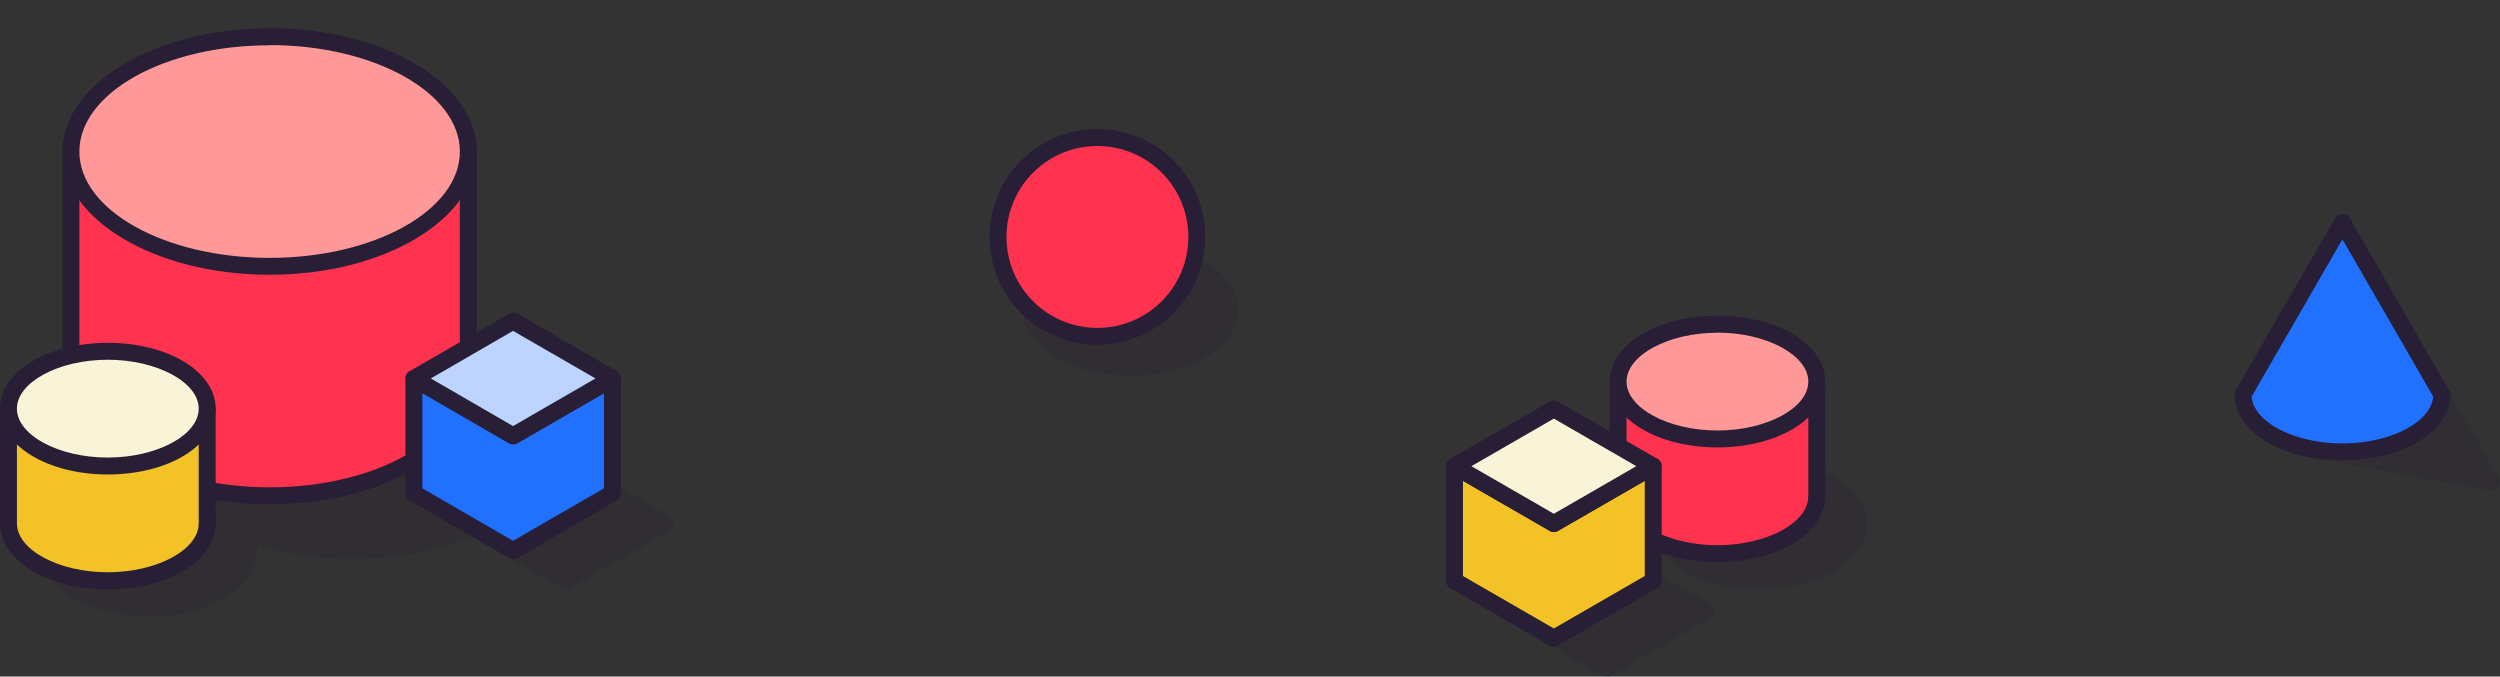 <svg id="Layer_1" data-name="Layer 1" xmlns="http://www.w3.org/2000/svg" viewBox="0 0 443.45 120"><rect x="0" y="0" width="443.45" height="120" fill="#333333" stroke="none"/><defs><style>.cls-1{opacity:0.25;}.cls-2{fill:#281e35;}.cls-3{fill:#2071ff;}.cls-4{fill:#ff3250;}.cls-5{fill:#f99;}.cls-6{fill:#bcd4ff;}.cls-7{fill:#f2c227;}.cls-8{fill:#f9f4d8;}</style></defs><title>schedule_graphic</title><g class="cls-1"><polyline class="cls-2" points="433.13 70.25 441.95 85.51 406.69 79.06"/><path class="cls-2" d="M442,87l-.27,0-35.26-6.46a1.5,1.5,0,0,1,.54-3L439,83.45,431.83,71a1.5,1.5,0,0,1,2.6-1.5l8.82,15.26a1.49,1.49,0,0,1-.08,1.61A1.47,1.47,0,0,1,442,87Z"/></g><path class="cls-3" d="M397.87,70,415.5,39.45,433.12,70h0c0,5.62-7.89,10.17-17.62,10.17S397.87,75.6,397.87,70Z"/><path class="cls-2" d="M415.5,81.65c-10.73,0-19.13-5.13-19.13-11.67a1.48,1.48,0,0,1,.2-.75L414.2,38.7a1.49,1.49,0,0,1,2.59,0l17.63,30.53a1.48,1.48,0,0,1,.2.75C434.62,76.52,426.22,81.65,415.5,81.65Zm-16.11-11.3c.38,4.54,7.6,8.3,16.11,8.3s15.72-3.76,16.1-8.3l-16.1-27.9Z"/><g class="cls-1"><path class="cls-2" d="M62.57,57c-19.46,0-35.24,9.11-35.24,20.35,0,4,2,7.75,5.49,10.9a29,29,0,0,0-6.33-.69c-9.73,0-17.62,4.56-17.62,10.18s7.89,10.17,17.62,10.17,17.63-4.55,17.63-10.17a6.52,6.52,0,0,0-1.06-3.45,54.89,54.89,0,0,0,19.51,3.41c19.47,0,35.25-9.11,35.25-20.35S82,57,62.57,57Z"/><path class="cls-2" d="M26.49,109.37c-10.72,0-19.12-5.13-19.12-11.67S15.77,86,26.49,86q1.22,0,2.4.09a14.83,14.83,0,0,1-3.06-8.8c0-12,16.48-21.85,36.74-21.85s36.75,9.8,36.75,21.85S82.83,99.16,62.57,99.16a58.2,58.2,0,0,1-17-2.46,8.26,8.26,0,0,1,.07,1C45.62,104.24,37.22,109.37,26.49,109.37Zm0-20.35c-8.73,0-16.12,4-16.12,8.68s7.39,8.67,16.12,8.67,16.13-4,16.13-8.67a5,5,0,0,0-.83-2.65,1.5,1.5,0,0,1,1.81-2.2,53.24,53.24,0,0,0,19,3.31c18.61,0,33.75-8.46,33.75-18.85S81.18,58.46,62.57,58.46,28.83,66.92,28.83,77.31c0,3.43,1.72,6.82,5,9.79a1.49,1.49,0,0,1-1.33,2.57A27.78,27.78,0,0,0,26.49,89Z"/></g><g class="cls-1"><ellipse class="cls-2" cx="200.56" cy="54.93" rx="17.62" ry="10.17"/><path class="cls-2" d="M200.56,66.61c-10.72,0-19.12-5.13-19.12-11.68s8.4-11.67,19.12-11.67,19.12,5.12,19.12,11.67S211.28,66.61,200.56,66.61Zm0-20.35c-8.74,0-16.12,4-16.12,8.67s7.38,8.68,16.12,8.68,16.12-4,16.12-8.68S209.3,46.26,200.56,46.26Z"/></g><circle class="cls-4" cx="194.66" cy="42.02" r="17.62"/><path class="cls-2" d="M194.66,61.15A19.13,19.13,0,1,1,213.79,42,19.15,19.15,0,0,1,194.66,61.15Zm0-35.25A16.13,16.13,0,1,0,210.79,42,16.14,16.14,0,0,0,194.66,25.9Z"/><g class="cls-1"><ellipse class="cls-2" cx="312.01" cy="92.9" rx="17.62" ry="10.17"/><path class="cls-2" d="M312,104.57c-10.72,0-19.12-5.12-19.12-11.67s8.4-11.67,19.12-11.67,19.12,5.12,19.12,11.67S322.73,104.57,312,104.57Zm0-20.34c-8.74,0-16.12,4-16.12,8.67s7.38,8.67,16.12,8.67,16.12-4,16.12-8.67S320.75,84.23,312,84.23Z"/></g><ellipse class="cls-4" cx="304.64" cy="88.04" rx="17.62" ry="10.17"/><path class="cls-2" d="M304.64,99.71c-10.72,0-19.12-5.12-19.12-11.67s8.4-11.68,19.12-11.68S323.76,81.49,323.76,88,315.36,99.71,304.64,99.71Zm0-20.35c-8.74,0-16.12,4-16.12,8.68s7.38,8.67,16.12,8.67,16.12-4,16.12-8.67S313.38,79.36,304.64,79.36Z"/><polyline class="cls-4" points="322.26 88.04 322.26 67.69 287.01 67.69 287.01 88.04"/><path class="cls-2" d="M322.26,89.54a1.5,1.5,0,0,1-1.5-1.5V69.19H288.52V88a1.5,1.5,0,1,1-3,0V67.69a1.5,1.5,0,0,1,1.5-1.5h35.24a1.5,1.5,0,0,1,1.5,1.5V88A1.5,1.5,0,0,1,322.26,89.54Z"/><ellipse class="cls-5" cx="304.64" cy="67.69" rx="17.62" ry="10.17"/><path class="cls-2" d="M304.64,79.36c-10.72,0-19.12-5.12-19.12-11.67S293.92,56,304.64,56s19.12,5.12,19.12,11.67S315.36,79.36,304.64,79.36Zm0-20.34c-8.74,0-16.12,4-16.12,8.67s7.38,8.67,16.12,8.67,16.12-4,16.12-8.67S313.38,59,304.64,59Z"/><ellipse class="cls-4" cx="47.83" cy="67.59" rx="35.25" ry="20.35"/><path class="cls-2" d="M47.83,89.44c-20.26,0-36.75-9.81-36.75-21.85S27.57,45.74,47.83,45.74s36.74,9.8,36.74,21.85S68.09,89.44,47.83,89.44Zm0-40.7c-18.61,0-33.75,8.45-33.75,18.85S29.22,86.44,47.83,86.44,81.57,78,81.57,67.59,66.44,48.74,47.83,48.74Z"/><polyline class="cls-4" points="83.07 67.59 83.07 26.89 12.58 26.89 12.58 67.59"/><path class="cls-2" d="M83.07,69.09a1.5,1.5,0,0,1-1.5-1.5V28.39H14.08v39.2a1.5,1.5,0,0,1-3,0V26.89a1.5,1.5,0,0,1,1.5-1.5H83.07a1.5,1.5,0,0,1,1.5,1.5v40.7A1.5,1.5,0,0,1,83.07,69.09Z"/><ellipse class="cls-5" cx="47.83" cy="26.89" rx="35.25" ry="20.35"/><path class="cls-2" d="M47.83,48.74c-20.26,0-36.75-9.8-36.75-21.85S27.57,5,47.83,5s36.74,9.8,36.74,21.85S68.09,48.74,47.83,48.74Zm0-40.7C29.22,8,14.08,16.5,14.08,26.89S29.22,45.74,47.83,45.74s33.74-8.46,33.74-18.85S66.44,8,47.83,8Z"/><g class="cls-1"><polygon class="cls-2" points="100.38 82.66 118 92.83 100.38 103.01 82.76 92.83 100.38 82.66"/><path class="cls-2" d="M100.38,104.51a1.53,1.53,0,0,1-.75-.2L82,94.13a1.49,1.49,0,0,1,0-2.59L99.63,81.36a1.49,1.49,0,0,1,1.5,0l17.62,10.18a1.49,1.49,0,0,1,0,2.59l-17.62,10.18A1.53,1.53,0,0,1,100.38,104.51ZM85.76,92.84l14.62,8.44L115,92.84l-14.62-8.45Z"/></g><polygon class="cls-3" points="91.04 77.31 73.42 67.13 73.42 87.48 91.04 97.66 108.67 87.48 108.67 67.13 91.04 77.31"/><path class="cls-2" d="M91,99.16a1.56,1.56,0,0,1-.75-.2L72.67,88.78a1.51,1.51,0,0,1-.75-1.3V67.13a1.5,1.5,0,0,1,2.25-1.29L91,75.58l16.88-9.74a1.5,1.5,0,0,1,2.25,1.29V87.48a1.51,1.51,0,0,1-.75,1.3L91.79,99A1.53,1.53,0,0,1,91,99.16ZM74.92,86.62,91,95.93l16.13-9.31V69.73L91.79,78.61a1.49,1.49,0,0,1-1.5,0L74.92,69.73Z"/><polygon class="cls-6" points="91.04 56.96 108.67 67.13 91.04 77.31 73.42 67.13 91.04 56.96"/><path class="cls-2" d="M91,78.81a1.56,1.56,0,0,1-.75-.2L72.67,68.43a1.49,1.49,0,0,1,0-2.59L90.29,55.66a1.49,1.49,0,0,1,1.5,0l17.63,10.18a1.49,1.49,0,0,1,0,2.59L91.79,78.61A1.53,1.53,0,0,1,91,78.81ZM76.42,67.13,91,75.58l14.63-8.45L91,58.69Z"/><ellipse class="cls-7" cx="19.12" cy="92.84" rx="17.62" ry="10.17"/><path class="cls-2" d="M19.12,104.51C8.4,104.51,0,99.38,0,92.84S8.4,81.16,19.12,81.16s19.13,5.13,19.13,11.68S29.85,104.51,19.12,104.51Zm0-20.35c-8.74,0-16.12,4-16.12,8.68s7.38,8.67,16.12,8.67,16.13-4,16.13-8.67S27.86,84.16,19.12,84.16Z"/><polyline class="cls-7" points="36.74 92.83 36.74 72.49 1.5 72.49 1.5 92.83"/><path class="cls-2" d="M36.75,94.34a1.5,1.5,0,0,1-1.5-1.5V74H3V92.84a1.5,1.5,0,0,1-3,0V72.49A1.5,1.5,0,0,1,1.5,71H36.75a1.5,1.5,0,0,1,1.5,1.5V92.84A1.51,1.51,0,0,1,36.75,94.34Z"/><ellipse class="cls-8" cx="19.12" cy="72.49" rx="17.62" ry="10.17"/><path class="cls-2" d="M19.12,84.16C8.4,84.16,0,79,0,72.49S8.4,60.81,19.12,60.81s19.13,5.13,19.13,11.68S29.85,84.16,19.12,84.16Zm0-20.35c-8.74,0-16.12,4-16.12,8.68s7.38,8.67,16.12,8.67,16.13-4,16.13-8.67S27.86,63.81,19.12,63.81Z"/><g class="cls-1"><polygon class="cls-2" points="284.96 98.22 302.58 108.39 284.96 118.57 267.34 108.39 284.96 98.22"/><path class="cls-2" d="M285,120.07a1.44,1.44,0,0,1-.75-.21l-17.62-10.17a1.5,1.5,0,0,1,0-2.6l17.62-10.17a1.49,1.49,0,0,1,1.5,0l17.62,10.17a1.5,1.5,0,0,1,0,2.6l-17.62,10.17A1.44,1.44,0,0,1,285,120.07Zm-14.62-11.68L285,116.83l14.62-8.44L285,100Z"/></g><polygon class="cls-7" points="275.62 92.86 258 82.69 258 103.04 275.62 113.21 293.25 103.04 293.25 82.69 275.62 92.86"/><path class="cls-2" d="M275.62,114.71a1.48,1.48,0,0,1-.75-.2l-17.62-10.17a1.51,1.51,0,0,1-.75-1.3V82.69a1.51,1.51,0,0,1,.75-1.3,1.49,1.49,0,0,1,1.5,0l16.87,9.74,16.88-9.74a1.49,1.49,0,0,1,1.5,0,1.51,1.51,0,0,1,.75,1.3V103a1.52,1.52,0,0,1-.75,1.3l-17.63,10.17A1.43,1.43,0,0,1,275.62,114.71ZM259.5,102.17l16.12,9.31,16.13-9.31V85.29l-15.38,8.87a1.49,1.49,0,0,1-1.5,0L259.5,85.29Z"/><polygon class="cls-8" points="275.62 72.52 293.25 82.69 275.62 92.86 258 82.69 275.62 72.52"/><path class="cls-2" d="M275.62,94.36a1.48,1.48,0,0,1-.75-.2L257.25,84a1.5,1.5,0,0,1,0-2.6l17.62-10.17a1.49,1.49,0,0,1,1.5,0L294,81.39a1.5,1.5,0,0,1,0,2.6L276.37,94.16A1.43,1.43,0,0,1,275.62,94.36ZM261,82.69l14.62,8.44,14.63-8.44-14.63-8.44Z"/></svg>